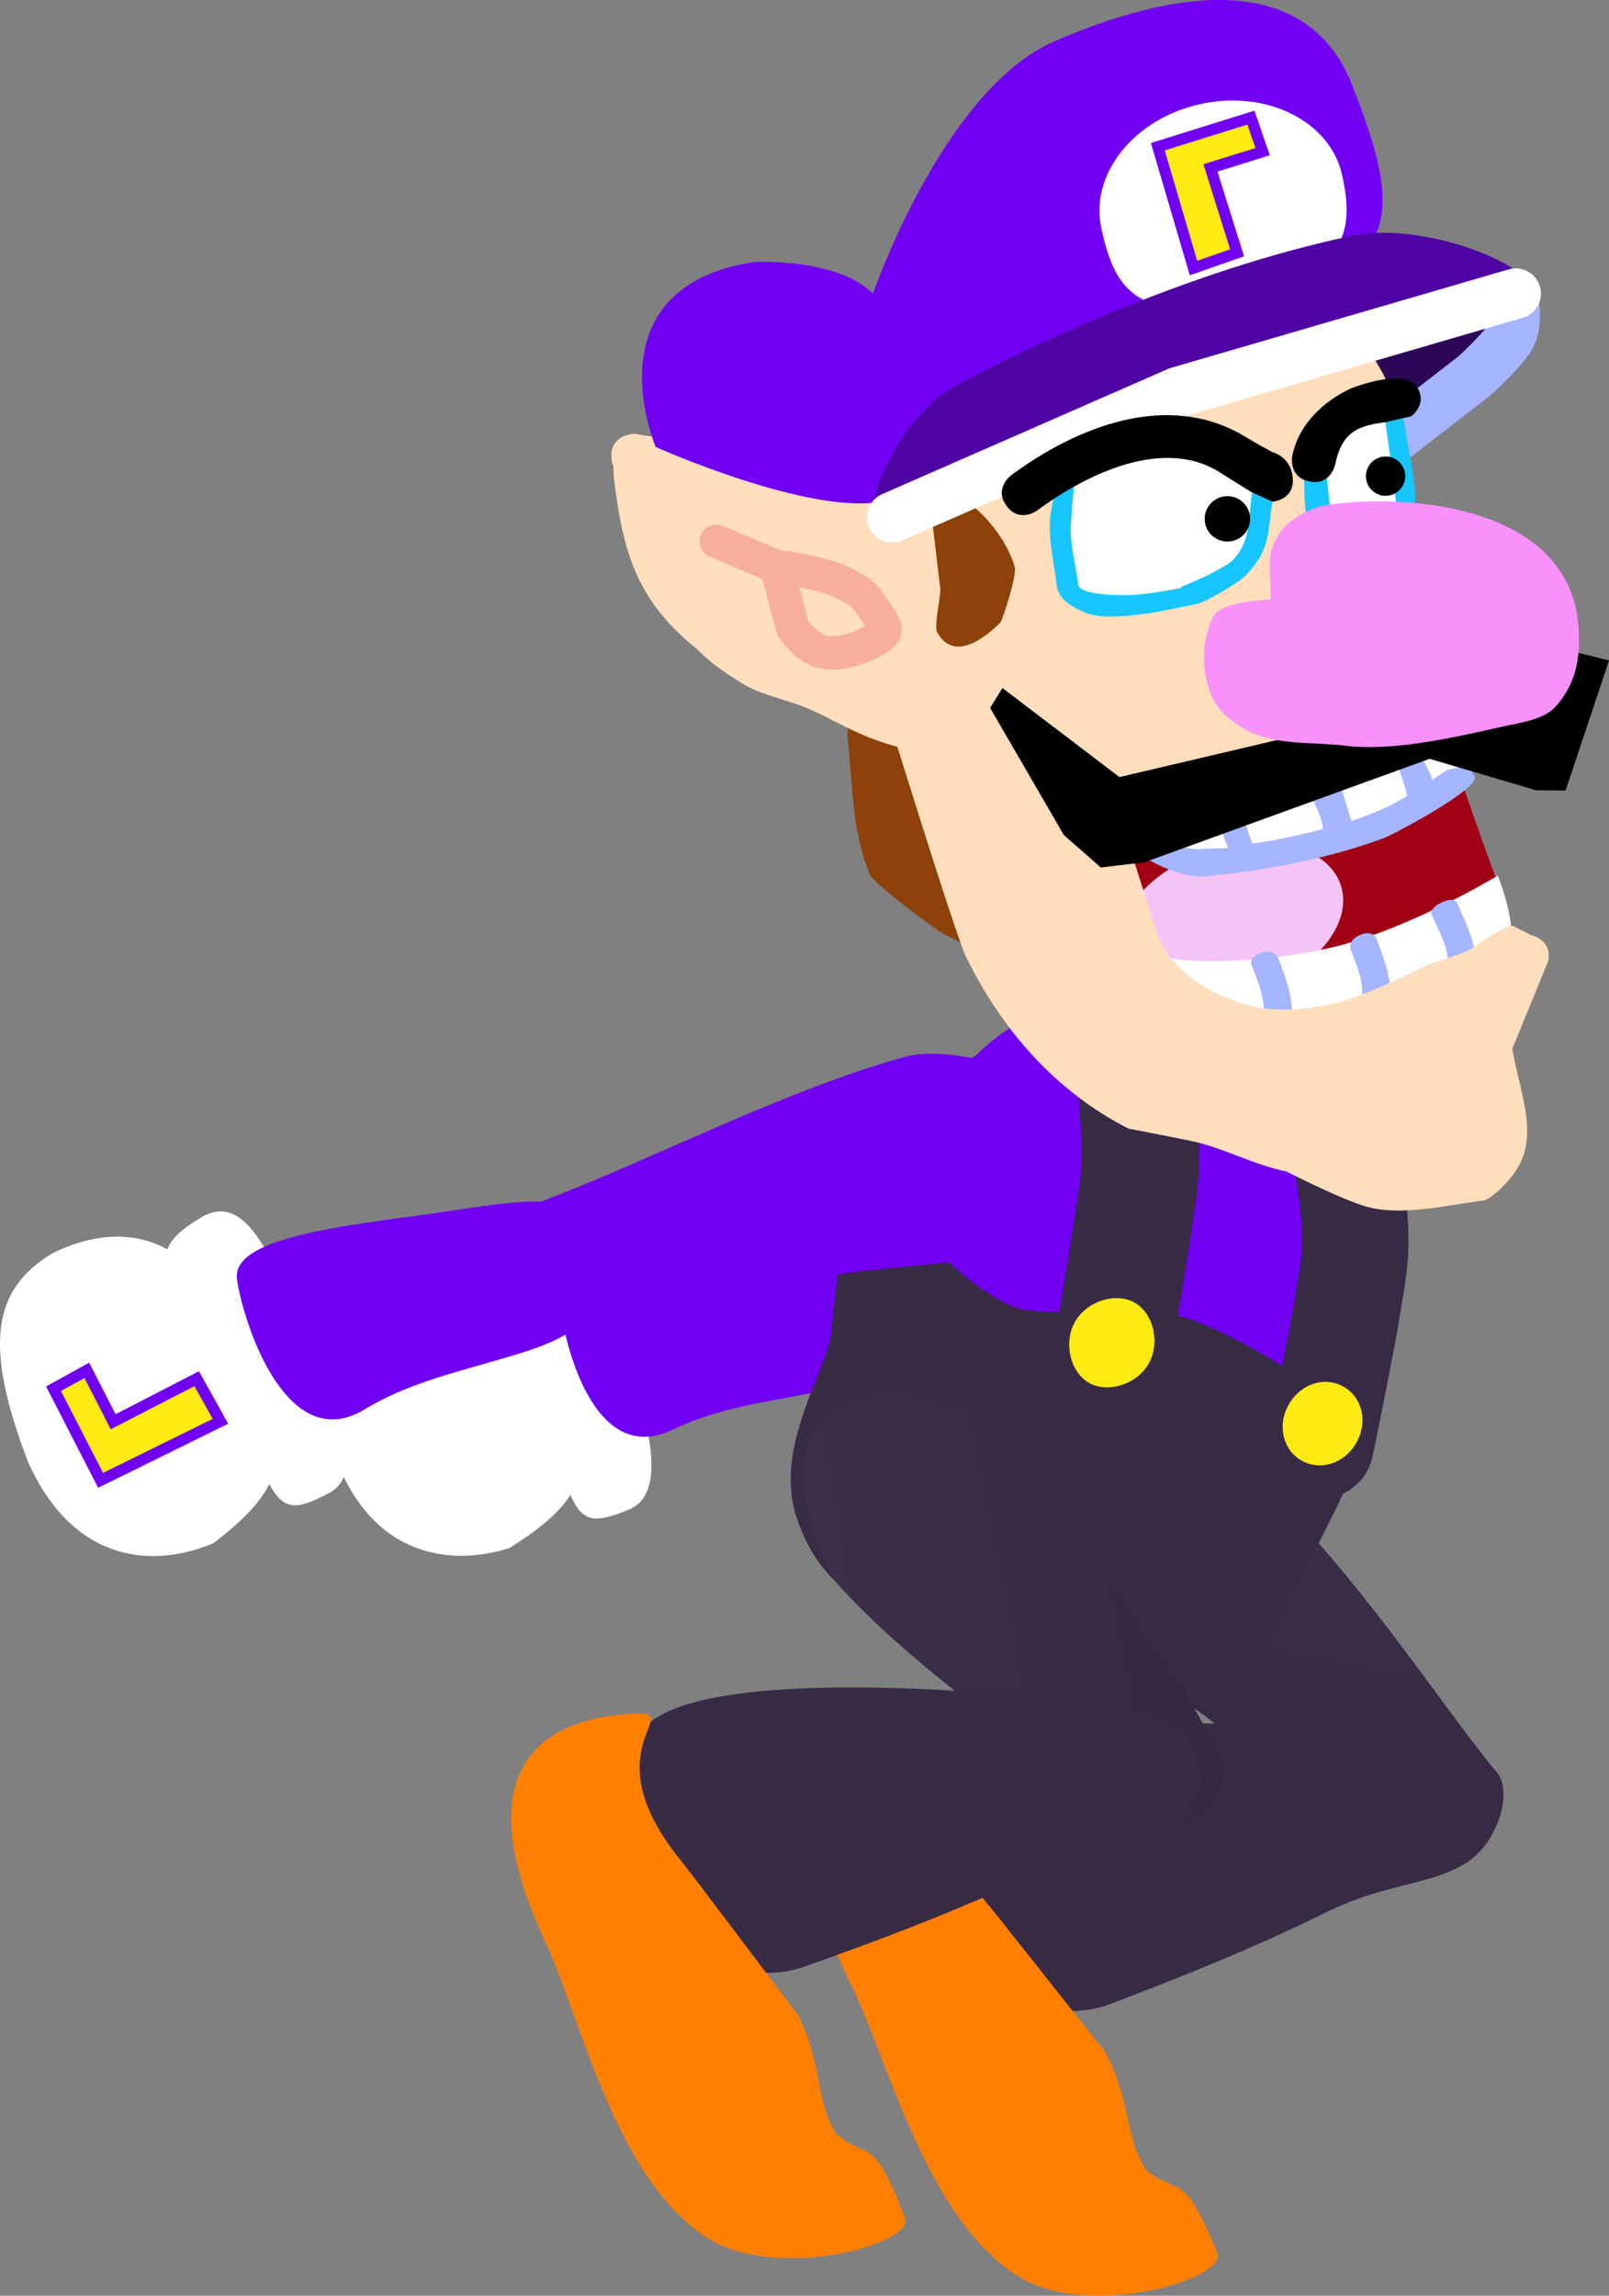<svg version="1.1" xmlns="http://www.w3.org/2000/svg" xmlns:xlink="http://www.w3.org/1999/xlink" width="143.675" height="204.971" viewBox="0,0,143.675,204.971"><rect x="0" y="0" width="143.675" height="204.971" fill="#808080" stroke="none"/><defs><linearGradient x1="265.285" y1="202.071" x2="259.407" y2="233.825" gradientUnits="userSpaceOnUse" id="color-1"><stop offset="0" stop-color="#3b2f49"/><stop offset="1" stop-color="#342842"/></linearGradient><linearGradient x1="221.848" y1="217.575" x2="253.587" y2="211.62" gradientUnits="userSpaceOnUse" id="color-2"><stop offset="0" stop-color="#3b2f49"/><stop offset="1" stop-color="#342842"/></linearGradient></defs><g transform="translate(-147.401,-70.385)"><g data-paper-data="{&quot;isPaintingLayer&quot;:true}" fill-rule="nonzero" stroke-linejoin="miter" stroke-miterlimit="10" stroke-dasharray="" stroke-dashoffset="0" style="mix-blend-mode: normal"><g stroke="none" stroke-width="0" stroke-linecap="butt"><path d="M267.256,189.333c-2.382,1.371 -11.693,0.157 -20.974,1.11c-4.547,0.467 -19.279,2.466 -19.464,1.114c-0.414,-3.025 -2.964,-10.161 -1.979,-10.426c10.228,-2.758 22.494,-7.774 33.762,-9.755c3.625,-0.637 13.006,2.136 13.572,7.24c0.565,5.104 -0.481,8.164 -4.916,10.717z" fill="#7100f3"/><g><path d="M192.88,208.606c-5.75,1.793 -12.714,0.455 -15.81,-8.897c-2.914,-10.63 -1.662,-15.57 3.995,-18.255c5.845,-2.221 13.014,-1.265 15.795,10.069c3.16,9.009 4.391,11.844 -3.98,17.083z" data-paper-data="{&quot;origRot&quot;:0}" fill="#ffffff"/><path d="M203.627,205.133c-5.775,2.427 -4.418,-0.175 -9.131,-11.587c-4.137,-10.018 -5.074,-11.507 0.075,-13.972c4.603,-2.204 6.11,5.322 8.488,11.511c2.379,6.189 3.939,12.631 0.567,14.048z" data-paper-data="{&quot;origRot&quot;:0}" fill="#ffffff"/><path d="M207.455,198.036c-7.402,3.557 -10.055,-8.907 -10.212,-12.664c-0.157,-3.757 9.732,-3.813 17.938,-4.155c8.206,-0.342 15.973,-1.51 15.141,6.182c-0.597,5.516 -5.92,6.522 -10.386,7.354c-4.73,0.881 -8.698,1.465 -12.482,3.283z" fill="#7100f3"/></g></g><path d="M244.535,201.585c3.024,-4.15 12.619,-1.325 15.339,1.156c8.453,7.708 16.506,20.314 21.229,25.942c1.269,1.513 0.311,6.067 -2.729,7.595c-3.039,1.528 -4.239,-0.215 -6.659,-1.46c-2.42,-1.245 -10.52,-6.394 -14.11,-9.224c-7.326,-5.777 -11.653,-7.749 -12.93,-10.183c0,0 -4.265,-8.165 -0.14,-13.826z" data-paper-data="{&quot;index&quot;:null}" fill="url(#color-1)" stroke="none" stroke-width="0" stroke-linecap="butt"/><g stroke="none" stroke-width="0" stroke-linecap="butt"><path d="M246.72,249.247c-11.359,4.36 -15.838,-13.596 -15.616,-19.162c0.221,-5.566 16.389,-6.195 28.546,-5.711c12.157,0.483 22.314,0.453 21.802,7.772c-2.051,7.104 -8.156,5.303 -15.378,8.859c-7.222,3.556 -13.549,6.013 -19.354,8.241z" fill="#372b45"/><path d="M256.093,271.547c0.931,2.302 -11.417,5.996 -17.696,2.12c-8.315,-5.134 -11.653,-19.321 -15.032,-26.141c-6.462,-13.042 -2.899,-19.403 6.867,-20.417c6.071,-0.63 -3.604,2.674 5.026,12.87c1.385,1.636 6.935,8.746 10.799,13.564c2.379,4.37 1.79,7.899 3.722,10.63c2.858,2.292 3.278,-0.136 6.313,7.373z" fill="#ff7f01"/></g><g><path d="M271.835,179.953c3.03,10.589 -4.866,25.337 -10.866,35.808c-5.531,9.652 -17.994,8.537 -30.227,1.527c-6.045,-3.464 -10.193,-5.232 -12.235,-11.499c-2.042,-6.267 2.795,-13.171 3.134,-16.435c0.458,-4.417 0.683,-9.796 4.127,-15.594c4.745,-7.066 12.334,-15.477 24.567,-8.467c0,0 19.242,6.771 21.5,14.66z" data-paper-data="{&quot;origPos&quot;:null,&quot;index&quot;:null}" fill="#372b45" stroke="none" stroke-width="0" stroke-linecap="butt"/><path d="M254.551,163.413c6.615,3.791 15.43,6.539 17.688,14.428c1.528,5.34 -2.248,19.835 -2.248,19.835c0,0 -13.904,-10.116 -19.134,-10.081c-2.345,0.016 -9.474,0.142 -12.331,-0.324c-1.498,-0.244 -15.287,-7.474 -7.642,-18.093c4.745,-7.066 11.434,-12.775 23.668,-5.766z" data-paper-data="{&quot;origPos&quot;:null,&quot;index&quot;:null}" fill="#7100f3" stroke="none" stroke-width="0" stroke-linecap="butt"/><path d="M248.544,164.305c0,0 1.046,7.906 0.534,11.889c-0.596,4.633 -2.303,14.48 -2.303,14.48" data-paper-data="{&quot;origPos&quot;:null}" fill="none" stroke="#372b45" stroke-width="10.5" stroke-linecap="round"/><path d="M249.961,192.151c-1.073,1.872 -3.669,2.648 -5.33,1.696c-1.661,-0.952 -2.304,-3.584 -1.231,-5.456c1.073,-1.872 3.669,-2.648 5.33,-1.696c1.661,0.952 2.304,3.584 1.231,5.456z" fill="#ffea12" stroke="none" stroke-width="0" stroke-linecap="butt"/><path d="M267.612,173.756c0,0 1.058,5.26 0.754,8.892c-0.303,3.632 -3.044,16.783 -3.044,16.783" data-paper-data="{&quot;origPos&quot;:null,&quot;origRot&quot;:0}" fill="none" stroke="#372b45" stroke-width="9.5" stroke-linecap="round"/><path d="M268.505,199.216c-1.073,1.872 -3.233,2.521 -4.894,1.569c-1.661,-0.952 -2.193,-3.144 -1.121,-5.016c1.073,-1.872 3.233,-2.521 4.894,-1.569c1.661,0.952 2.193,3.144 1.121,5.016z" data-paper-data="{&quot;origPos&quot;:null}" fill="#ffea12" stroke="none" stroke-width="0" stroke-linecap="butt"/></g><path d="M235.138,196.933c2.437,1.271 4.42,5.593 10.214,12.905c2.839,3.583 8.008,11.67 9.259,14.087c1.251,2.417 2.997,3.612 1.476,6.655c-1.521,3.043 -6.073,4.013 -7.589,2.747c-5.639,-4.709 -18.265,-12.731 -25.994,-21.165c-2.487,-2.714 -5.336,-12.301 -1.193,-15.336c5.65,-4.138 13.826,0.106 13.826,0.106z" data-paper-data="{&quot;index&quot;:null}" fill="url(#color-2)" stroke="none" stroke-width="0" stroke-linecap="butt"/><g data-paper-data="{&quot;index&quot;:null}" stroke="none" stroke-width="0" stroke-linecap="butt"><path d="M219.365,245.926c-11.456,4.098 -15.521,-13.957 -15.171,-19.516c0.349,-5.559 16.527,-5.816 28.67,-5.053c12.143,0.763 22.297,0.966 21.618,8.272c-2.214,7.055 -8.276,5.114 -15.578,8.503c-7.302,3.389 -13.683,5.699 -19.539,7.794z" fill="#372b45"/><path d="M228.222,268.435c0.877,2.323 -11.552,5.732 -17.74,1.712c-8.195,-5.324 -11.205,-19.584 -14.426,-26.48c-6.161,-13.187 -2.452,-19.465 7.335,-20.254c6.084,-0.491 -3.665,2.59 4.728,12.982c1.347,1.667 6.732,8.903 10.484,13.809c2.278,4.424 1.607,7.939 3.476,10.713c2.805,2.358 3.28,-0.061 6.142,7.517z" fill="#ff7f01"/></g><path d="M223.117,135.706l-0.009,-0.358c0.085,-0.209 0.169,-0.418 0.254,-0.627c4.315,-4.651 9.126,2.833 11.505,5.624c0.796,0.934 1.674,1.658 2.316,2.704c2.025,3.318 11.424,10.602 3.888,13.107c-0.957,0.318 -1.863,0.403 -2.861,0.521c-0.601,-0.135 -1.247,-0.163 -1.804,-0.406c-0.478,-0.208 -3.585,-1.986 -4.651,-2.443c-0.448,-0.192 -6.343,-4.515 -6.702,-5.4c-1.651,-4.09 -1.478,-8.03 -1.979,-12.277c-0.016,-0.14 -0.004,-0.276 0.034,-0.405c0.003,-0.013 0.007,-0.026 0.01,-0.039z" data-paper-data="{&quot;index&quot;:null}" fill="#8e4108" stroke="none" stroke-width="0.5" stroke-linecap="butt"/><path d="M284.227,98.515c0.184,3.342 -9.548,9.795 -17.922,11.658c-6.748,1.502 -6.352,-4.611 -7.042,-7.708c-0.689,-3.097 12.685,-5.365 19.432,-6.866c6.748,-1.502 5.413,0.753 5.531,2.916z" data-paper-data="{&quot;index&quot;:null}" fill="#2d0757" stroke="none" stroke-width="0" stroke-linecap="butt"/><g stroke-linecap="butt"><path d="M238.629,181.755c-2.237,1.596 -11.623,1.291 -20.767,3.142c-4.481,0.907 -18.948,4.326 -19.264,2.998c-0.706,-2.97 -3.937,-9.825 -2.982,-10.185c9.912,-3.738 21.633,-9.921 32.655,-12.987c3.546,-0.986 13.152,0.863 14.21,5.888c1.058,5.025 0.314,8.172 -3.853,11.144z" fill="#7100f3" stroke="none" stroke-width="0"/><g><path d="M166.476,208.159c-5.548,2.343 -12.61,1.687 -16.599,-7.32c-3.933,-10.297 -3.166,-15.335 2.204,-18.557c5.602,-2.778 12.83,-2.523 16.698,8.488c4.02,8.66 5.52,11.361 -2.302,17.389z" data-paper-data="{&quot;origRot&quot;:0}" fill="#ffffff" stroke="none" stroke-width="0"/><path d="M176.835,203.658c-5.512,2.977 -4.414,0.255 -10.213,-10.646c-5.091,-9.569 -6.167,-10.96 -1.282,-13.914c4.367,-2.64 6.597,4.703 9.566,10.633c2.969,5.929 5.147,12.189 1.929,13.927z" data-paper-data="{&quot;origRot&quot;:0}" fill="#ffffff" stroke="none" stroke-width="0"/><path d="M179.956,196.223c-7.022,4.259 -10.872,-7.889 -11.393,-11.613c-0.521,-3.724 9.316,-4.74 17.449,-5.878c8.134,-1.138 15.751,-3.054 15.67,4.683c-0.058,5.548 -5.259,7.066 -9.622,8.328c-4.622,1.336 -8.515,2.303 -12.104,4.48z" fill="#7100f3" stroke="none" stroke-width="0"/><path d="M152.18,194.375l2.973,-1.638l2.353,4.587l7.46,-3.843l2.119,3.803l-10.7,5.272z" data-paper-data="{&quot;index&quot;:null,&quot;origRot&quot;:0}" fill="#ffea12" stroke="#7100f3" stroke-width="1"/></g></g><g><path d="M272.59,121.518c0,0 1.141,6.112 3.411,13.464c2.499,8.097 5.184,15.055 5.184,15.055l-21.805,15.119l-8.996,-3.92l-10.67,-30.706z" fill="#a10114" stroke="#a10114" stroke-width="0.5" stroke-linecap="round"/><path d="M247.614,155.669c-1.096,-3.449 2.387,-7.634 7.78,-9.347c5.393,-1.714 10.652,-0.307 11.748,3.142c1.096,3.449 -2.387,7.634 -7.78,9.347c-5.393,1.714 -10.652,0.307 -11.748,-3.142z" data-paper-data="{&quot;origRot&quot;:0}" fill="#f4c4f6" stroke="none" stroke-width="0" stroke-linecap="butt"/><path d="M277.64,159.639c-7.404,2.487 -18.898,5.597 -26.317,0.722c-2.211,-1.453 -2.847,-5.078 -2.847,-5.078c0,0 5.813,2.169 17.191,-0.159c7.02,-1.437 15.478,-6.559 15.478,-6.559c0,0 1.843,4.46 1.043,6.997c-0.8,2.537 -3.837,3.838 -4.548,4.076z" fill="#ffffff" stroke="none" stroke-width="0.5" stroke-linecap="butt"/><path d="M260.972,162.99c-1.176,-0.424 -0.752,-1.6 -0.752,-1.6l0.025,0.061c0.157,-1.841 -0.414,-3.146 -1.065,-4.86c0,0 -0.385,-0.672 0.784,-1.116c1.169,-0.443 1.583,0.477 1.583,0.477c0.774,2.04 1.358,3.477 1.19,5.698l-0.165,0.587c0,0 -0.424,1.176 -1.6,0.752z" fill="#a5b5ff" stroke="none" stroke-width="0.5" stroke-linecap="butt"/><path d="M277.63,159.397c-1.24,-0.159 -1.081,-1.399 -1.081,-1.399l0.074,-0.569c0.388,-2.068 -0.58,-3.529 -1.394,-5.405c0,0 -0.18,-0.597 0.966,-1.094c1.147,-0.497 1.327,0.1 1.327,0.1c1.033,2.383 2.005,4.174 1.563,6.832l-0.057,0.454c0,0 -0.159,1.24 -1.399,1.081z" fill="#a5b5ff" stroke="none" stroke-width="0.5" stroke-linecap="butt"/><path d="M269.749,161.281c-1.176,-0.424 -0.752,-1.6 -0.752,-1.6l0.025,0.061c0.157,-1.841 -0.384,-2.897 -1.035,-4.612c0,0 -0.239,-0.857 0.93,-1.301c1.169,-0.443 1.407,0.414 1.407,0.414c0.774,2.04 1.358,3.477 1.19,5.698l-0.165,0.587c0,0 -0.424,1.176 -1.6,0.752z" fill="#a5b5ff" stroke="none" stroke-width="0.5" stroke-linecap="butt"/><path d="M282.445,164.009c0.628,3.86 2.374,7.552 0.44,10.71c-0.833,1.361 -2.485,2.851 -3.13,2.869c-3.186,0.39 -7.174,1.412 -10.314,0.536c-2.265,-0.632 -7.148,-3.14 -7.181,-3.147c-0.033,-0.005 -0.052,-0.009 -0.052,-0.009c-2.915,-0.603 -5.572,-2.112 -8.452,-2.717c-1.34,-0.281 -5.591,-1.102 -5.591,-1.102c-6.529,-3.32 -11.334,-8.845 -14.523,-15.373c-1.071,-2.278 -9.034,-27.912 -12.103,-38.471c1.562,0.243 12.274,-6.186 15.644,-6.247c0.075,0.948 13.224,41.566 13.472,42.413c1.292,4.414 7.127,7.078 11.247,7.051c4.97,0.033 8.449,-1.849 12.78,-3.885c1.259,-0.592 2.89,-0.865 4.054,-1.537c1.213,-0.701 2.11,-1.617 3.691,-2.076l1.714,0.859c0,0 1.912,0.407 1.505,2.319z" data-paper-data="{&quot;index&quot;:null}" fill="#ffdebd" stroke="none" stroke-width="0.5" stroke-linecap="butt"/></g><g stroke="none" stroke-width="0.5" stroke-linecap="butt"><path d="M274.662,135.485l3.702,3.889c0,0 -4.575,5.321 -13.098,7.16c-11.347,2.448 -14.773,0.282 -14.773,0.282l-3.117,-3.82z" data-paper-data="{&quot;index&quot;:null}" fill="#ffffff"/><path d="M274.217,137.409c0.1,0.842 0.914,1.773 1.058,2.617c0.442,-0.295 0.881,-0.591 1.319,-0.878l0.949,-0.22c0,0 1.165,-0.369 1.534,0.795c0.369,1.165 -7.261,5.172 -8.133,5.503c-7.42,2.746 -15.29,3.32 -15.971,3.4c-2.269,0.268 -7.04,-2.124 -6.44,-3.188c0.499,-0.886 4.587,0.947 6.154,0.761c0.673,-0.079 1.698,-0.033 2.372,-0.117c-0.484,-1.251 -1.067,-2.64 -1.359,-3.693l2.261,-0.267c0.473,1.162 0.771,2.261 1.263,3.588c2.23,-0.316 4.183,-0.756 6.319,-1.308c-0.19,-1.61 -1.037,-2.384 -1.545,-4.55c0,0 0.261,-1.345 1.474,-1.488c1.213,-0.143 2.112,3.913 2.614,5.319c0.675,-0.225 1.34,-0.471 1.992,-0.742c1.025,-0.389 2.012,-0.909 2.973,-1.485c-0.219,-1.225 -0.846,-2.397 -0.991,-3.624z" data-paper-data="{&quot;index&quot;:null}" fill="#a5b5ff"/></g><path d="M228.17,137.236c-4.433,-1.114 -5.931,-2.511 -9.02,-3.753c-1.645,-0.661 -3.869,-1.079 -5.473,-2.082c-1.692,-1.057 -2.656,-1.681 -4.072,-3.086c-5.376,-4.346 -6.604,-8.649 -7.397,-15.361l-0.03,-0.938c-0.116,-0.238 -0.187,-0.53 -0.179,-0.887c-0.021,-0.366 0.043,-0.807 0.345,-1.196c0.278,-0.407 0.677,-0.604 1.032,-0.696c0.484,-0.168 0.889,-0.142 1.219,-0.023c5.138,0.64 9.327,2.543 14.264,3.949c1.987,0.566 4.267,0.116 6.358,0.216c0.99,0.047 3.941,-0 3.941,-0c4.418,-0.522 6.884,-3.523 10.787,-5.578c3.045,-1.603 6.294,-1.921 9.542,-2.866c5.559,-1.615 18.439,-4.897 18.773,-4.527c2.627,1.892 4.503,7.215 4.879,10.398c0.542,4.588 0.7,9.468 1.889,13.933c0.543,2.125 1.216,4.092 1.482,6.272c0.157,0.426 0.11,0.826 -0.003,1.154c-0.088,0.387 -0.299,0.808 -0.771,1.097c-2.477,2.324 -4.848,2.011 -7.75,3.385c-1.282,0.607 -2.346,1.641 -3.806,2.041c-2.357,0.646 -4.954,0.626 -7.269,1.4c-2.217,0.644 -4.719,0.953 -7.131,1.013c-0.095,-0.42 -0.543,-0.367 -0.543,-0.367c-3.564,0.421 -12.703,-1.394 -21.068,-3.497z" data-paper-data="{&quot;index&quot;:null}" fill="#ffdebd" stroke="none" stroke-width="0.5" stroke-linecap="butt"/><path d="M282.463,96.659c0,0 0.502,2.32 -0.093,3.588c-0.595,1.268 -3.335,3.715 -3.335,3.715l-8.622,6.675" data-paper-data="{&quot;index&quot;:null}" fill="none" stroke="#a5b5ff" stroke-width="4.5" stroke-linecap="round"/><path d="M243.55,114.018c-0.101,1.142 -0.432,2.211 -0.486,3.397c-0.073,1.593 0.468,3.531 0.658,5.14c0.117,0.988 4.016,1.035 5.838,0.82c0.488,-0.058 3.412,-0.368 3.325,-0.559c0.68,-0.591 1.957,-0.789 2.527,-1.422c1.771,-1.969 3.26,-4.606 3.88,-7.706c0.078,-0.388 0.342,-1.306 -0.027,-1.188c-0.196,0.063 -0.027,0.532 -0.226,0.587c-0.545,0.152 -1.856,-0.595 -2.447,-0.679c-0.774,-0.109 -2.046,0.072 -2.895,0.027c-1.882,-0.1 -4.112,0.537 -5.996,0.76c-1.455,0.172 -2.742,0.633 -4.15,0.824zM242.451,111.801c0.375,-0.044 0.623,0.077 0.786,0.242c1.406,-0.181 2.763,-0.661 4.229,-0.835c3.133,-0.37 7.285,-1.381 10.38,-0.522c1.944,0.539 3.841,1.01 3.361,3.41c-0.743,3.713 -0.087,5.125 -2.647,7.733c-0.522,0.531 -3.483,2.357 -4.404,2.509c-0.921,0.152 -7.197,1.729 -9.689,0.809c-1.041,-0.384 -2.547,-1.188 -2.686,-2.365c-0.22,-1.861 -0.713,-3.906 -0.632,-5.779c0.061,-1.425 0.622,-2.635 0.45,-4.096c0,0 -0.117,-0.993 0.853,-1.107z" data-paper-data="{&quot;index&quot;:null}" fill="#18c6ff" stroke="none" stroke-width="0.5" stroke-linecap="butt"/><path d="M253.266,110.342c2.282,0.294 1.907,0.39 3.238,1.012c1.331,0.622 2.907,1.922 2.829,2.31c-0.62,3.1 -0.043,4.723 -1.813,6.692c-0.57,0.634 -3.56,2.042 -4.635,2.405c-1.075,0.363 -2.853,0.602 -3.342,0.66c-1.821,0.215 -5.746,0.148 -5.863,-0.841c-0.19,-1.609 -0.738,-3.574 -0.665,-5.167c0.054,-1.186 0.258,-3.382 0.36,-4.525c1.372,-0.496 2.247,-1.306 4.05,-1.802c1.802,-0.496 3.559,-1.038 5.842,-0.744z" data-paper-data="{&quot;noHover&quot;:false,&quot;origItem&quot;:[&quot;Path&quot;,{&quot;applyMatrix&quot;:true,&quot;segments&quot;:[[[469.86056,340.47788],[2.90705,-0.05065],[-0.47996,2.2968]],[[468.0571,347.26415],[0.39535,-2.39679],[-0.53123,3.22051]],[[468.15973,357.86707],[0,-3.31566],[0,2.03658]],[[479.8264,360.93518],[-3.75277,0],[1.00657,0]],[[486.717,360.5969],[0.13271,0.41035],[1.52326,-1.03856]],[[492.19394,358.31293],[-1.31054,1.15106],[4.07119,-3.57579]],[[501.92903,343.58421],[-2.00456,6.15021],[0.25074,-0.76931]],[[502.15973,341.16292],[0.77893,-0.15165],[-0.41434,0.08067]],[[501.56,342.30239],[0.41704,-0.06448],[-1.14489,0.17701]],[[496.75028,340.33482],[1.18068,0.3117],[-1.54698,-0.4084]],[[490.86061,339.69435],[1.71512,0.2959],[-3.79987,-0.65558]],[[478.49306,339.79931],[3.88259,0],[-2.99782,0]]],&quot;closed&quot;:true}],&quot;index&quot;:null}" fill="#ffffff" stroke="none" stroke-width="0.5" stroke-linecap="butt"/><path d="M265.755,111.913c0.15,1.268 0.3,2.536 0.449,3.804c0.011,0.097 0.168,1.456 0.172,1.456c0.163,-0.015 -0.154,-0.426 -0.004,-0.49c0.434,-0.187 2.389,0.208 3.401,0.089c0.197,-0.023 2.427,-0.279 2.426,-0.287c-0.015,-0.163 -0.426,0.154 -0.49,0.004c-0.512,-1.186 -0.471,-4.665 -0.644,-6.749c-0.515,0.46 -1.804,-0.125 -2.618,-0.028c-0.768,0.091 -1.648,1.006 -2.211,1.777l-0.428,0.543c0,0 -0.021,-0.044 -0.054,-0.118zM264.702,110.278c1.577,-1.913 3.996,-3.691 6.414,-3.881c1.095,-0.086 1.681,1.262 1.842,2.618c0.312,2.644 1.914,7.617 -0.528,9.412c-0.43,0.316 -1.881,0.222 -2.426,0.287c-1.904,0.225 -4.311,0.4 -5.568,-1.31c-0.745,-1.014 -0.501,-4.238 -0.65,-5.5c0,0 -0.099,-0.836 0.663,-1.048z" data-paper-data="{&quot;index&quot;:null}" fill="#18c6ff" stroke="none" stroke-width="0.5" stroke-linecap="butt"/><path d="M268.201,107.629c0.814,-0.096 2.854,0.021 2.854,0.021c0,0 1.165,8.706 1.18,8.869c0.001,0.008 -2.252,0.277 -2.449,0.3c-1.012,0.12 -3.273,0.38 -3.436,0.395c-0.004,0 -0.17,-1.367 -0.182,-1.464c-0.15,-1.268 -0.405,-3.737 -0.405,-3.737c0,0 1.67,-4.293 2.438,-4.384z" data-paper-data="{&quot;noHover&quot;:false,&quot;origItem&quot;:[&quot;Path&quot;,{&quot;applyMatrix&quot;:true,&quot;segments&quot;:[[[515.49306,341.5323],[0.04917,0.15701],[0,2.61264]],[[515.49306,349.37022],[0,-2.61264],[0,0.20016]],[[515.49306,352.37022],[-0.00844,-0.0002],[0.33438,0.00784]],[[515.60246,351.37279],[-0.32053,0.09557],[0.92664,-0.27628]],[[522.49306,352.37022],[-2.08504,0],[0.4057,0]],[[527.49306,352.37022],[-0.00039,0.0167],[0.00784,-0.33438]],[[526.49563,352.26082],[0.09557,0.32053],[-0.75555,-2.53413]],[[526.80695,338.39],[-0.14773,4.27747],[-1.15693,0.81042]],[[521.49306,337.70356],[1.67827,0],[-1.5826,0]],[[516.57394,340.78444],[1.32792,-1.43284],[0,0]],[515.57394,341.78444]],&quot;closed&quot;:true}],&quot;index&quot;:null}" fill="#ffffff" stroke="none" stroke-width="0.5" stroke-linecap="butt"/><path d="M211.371,118.724l5.399,2.284c0,0 3.656,0.353 5.803,1.36c2.148,1.007 2.18,1.443 3.157,2.841c0.977,1.398 0.807,1.578 0.238,2.017c-0.568,0.439 -2.792,1.637 -4.704,1.432c-1.912,-0.204 -3.089,-2.265 -3.089,-2.265l-1.424,-5.325" data-paper-data="{&quot;index&quot;:null}" fill="none" stroke="#f6b09a" stroke-width="3" stroke-linecap="round"/><path d="M256.765,114.697c0.556,-0.066 1.087,0.1 1.495,0.422c0.408,0.321 0.693,0.797 0.759,1.353c0.066,0.555 -0.101,1.085 -0.423,1.492c-0.322,0.408 -0.799,0.693 -1.355,0.759c-0.556,0.066 -1.087,-0.1 -1.495,-0.422c-0.408,-0.321 -0.693,-0.797 -0.759,-1.353c-0.066,-0.555 0.101,-1.085 0.423,-1.492c0.322,-0.408 0.799,-0.693 1.355,-0.759z" data-paper-data="{&quot;index&quot;:null}" fill="#000000" stroke="none" stroke-width="1.057" stroke-linecap="butt"/><path d="M268.122,77.934c5.041,12.696 2.663,14.011 -3.473,19.8c-8.941,8.435 -22.7,10.192 -32.648,17.412c-2.612,1.896 -2.469,-0.727 -5.619,-0.026c-6.444,1.434 -20.431,-4.826 -20.431,-4.826c0,0 -6.044,-14.212 8.762,-16.517c0,0 7.353,-0.403 10.64,2.814c0,0 6.293,-18.246 16.251,-22.543c12.818,-5.532 22.898,-5.232 26.519,3.886z" data-paper-data="{&quot;index&quot;:null}" fill="#7100f3" stroke="none" stroke-width="0" stroke-linecap="butt"/><path d="M267.244,86.013c1.072,4.817 0.589,8.728 -8.807,11.114c-9.92,2.519 -11.617,-1.513 -12.689,-6.33c-1.072,-4.817 2.871,-9.793 8.807,-11.114c5.936,-1.321 11.617,1.513 12.689,6.33z" data-paper-data="{&quot;index&quot;:null}" fill="#ffffff" stroke="none" stroke-width="0" stroke-linecap="butt"/><path d="M259.1,80.886l1.047,3.038l-4.66,1.453l2.378,7.58l-3.89,1.361l-3.187,-10.834z" data-paper-data="{&quot;index&quot;:null,&quot;origRot&quot;:0}" fill="#ffea12" stroke="#7100f3" stroke-width="1" stroke-linecap="butt"/><path d="M291.077,129.352l-3.877,11.612l-2.626,-0.018l-9.517,-2.812l-25.479,9.244l-3.882,0.459l-3.294,-2.891l-6.591,-11.359l1.103,-1.771l10.453,7.95l14.044,-3.3l10.941,-4.573l10.488,2.697l5.535,-5.903z" data-paper-data="{&quot;index&quot;:null}" fill="#000000" stroke="#ff0000" stroke-width="0" stroke-linecap="round"/><path d="M231.511,113.799c0.901,-0.106 2.544,1.34 2.644,1.677c1.685,1.331 3.292,3.493 3.866,5.567c0.184,0.665 -0.991,4.404 -1.299,4.934c-1.755,1.732 -4.232,3.341 -5.631,0.882c-0.326,-0.572 0.346,-3.275 0.268,-3.939c-0.268,-2.265 -0.535,-4.529 -0.803,-6.794c0,0 -0.037,-0.312 0.085,-0.638l-0.2,-0.332c0,0 -0.143,-1.213 1.07,-1.357z" data-paper-data="{&quot;index&quot;:null}" fill="#8e4108" stroke="none" stroke-width="0.5" stroke-linecap="butt"/><path d="M268.219,91.419c6.092,-1.268 16.276,2.5 16.182,5.351c-0.026,0.771 -35.018,10.233 -45.089,13.545c-4.895,1.609 -14.158,6.985 -14.133,6.213c0.095,-2.851 3.067,-9.211 7.542,-11.682c5.408,-2.987 20.597,-10.326 35.498,-13.427z" data-paper-data="{&quot;index&quot;:null}" fill="#4f05a3" stroke="none" stroke-width="0" stroke-linecap="butt"/><path d="M227.067,116.568l25.53,-11.181l30.15,-8.791" data-paper-data="{&quot;index&quot;:null}" fill="none" stroke="#ffffff" stroke-width="4.5" stroke-linecap="round"/><path d="M262.84,113.084c0.145,1.949 -1.804,2.094 -1.804,2.094l-1.902,-0.861c-0.885,-0.551 -1.771,-1.103 -2.656,-1.654c-5.081,-3.395 -12.103,0.074 -16.464,3.3c0,0 -1.572,1.162 -2.734,-0.409c-1.162,-1.572 0.409,-2.734 0.409,-2.734c5.826,-4.309 13.96,-7.604 20.856,-3.475c0.885,0.551 2.469,1.408 2.469,1.408c0,0 1.682,0.382 1.826,2.331z" data-paper-data="{&quot;index&quot;:null}" fill="#000000" stroke="none" stroke-width="0.5" stroke-linecap="butt"/><path d="M273.846,104.824c1.149,1.582 -0.433,2.73 -0.433,2.73l-2.213,0.512c-2.735,0.323 -4.003,1.028 -4.574,3.787c0,0 -0.396,1.914 -2.31,1.518c-1.914,-0.396 -1.518,-2.31 -1.518,-2.31c0.89,-4.3 5.368,-6.047 5.368,-6.047c0,0 4.532,-1.772 5.681,-0.191z" data-paper-data="{&quot;index&quot;:null}" fill="#000000" stroke="none" stroke-width="0.5" stroke-linecap="butt"/><path d="M270.92,111.155c0.482,-0.057 0.94,0.087 1.294,0.365c0.353,0.278 0.6,0.69 0.657,1.171c0.057,0.481 -0.087,0.939 -0.366,1.292c-0.279,0.353 -0.691,0.6 -1.173,0.657c-0.482,0.057 -0.94,-0.087 -1.294,-0.365c-0.353,-0.278 -0.6,-0.69 -0.657,-1.171c-0.057,-0.481 0.087,-0.939 0.366,-1.292c0.279,-0.353 0.691,-0.6 1.173,-0.656z" data-paper-data="{&quot;index&quot;:null}" fill="#000000" stroke="none" stroke-width="1.057" stroke-linecap="butt"/><path d="M260.87,123.93c0.046,-1.416 -0.241,-3.148 0.035,-4.292c0.61,-2.528 3.173,-3.974 5.544,-4.254c7.955,-0.94 20.697,0.637 21.852,10.41c0.281,2.887 0.028,5.462 -2.033,7.723c-1.01,1.108 -3.09,1.39 -4.484,1.698c-4.342,0.959 -9.335,2.164 -13.8,1.807c-3.935,-0.561 -7.578,0.285 -10.986,-2.61c-2.396,-2.035 -2.615,-6.401 -1.259,-8.954c0.656,-1.234 3.465,-1.382 4.71,-1.529c0,0 0.172,-0.02 0.423,0.001z" fill="#f991fd" stroke="none" stroke-width="0.5" stroke-linecap="butt"/></g></g></svg>